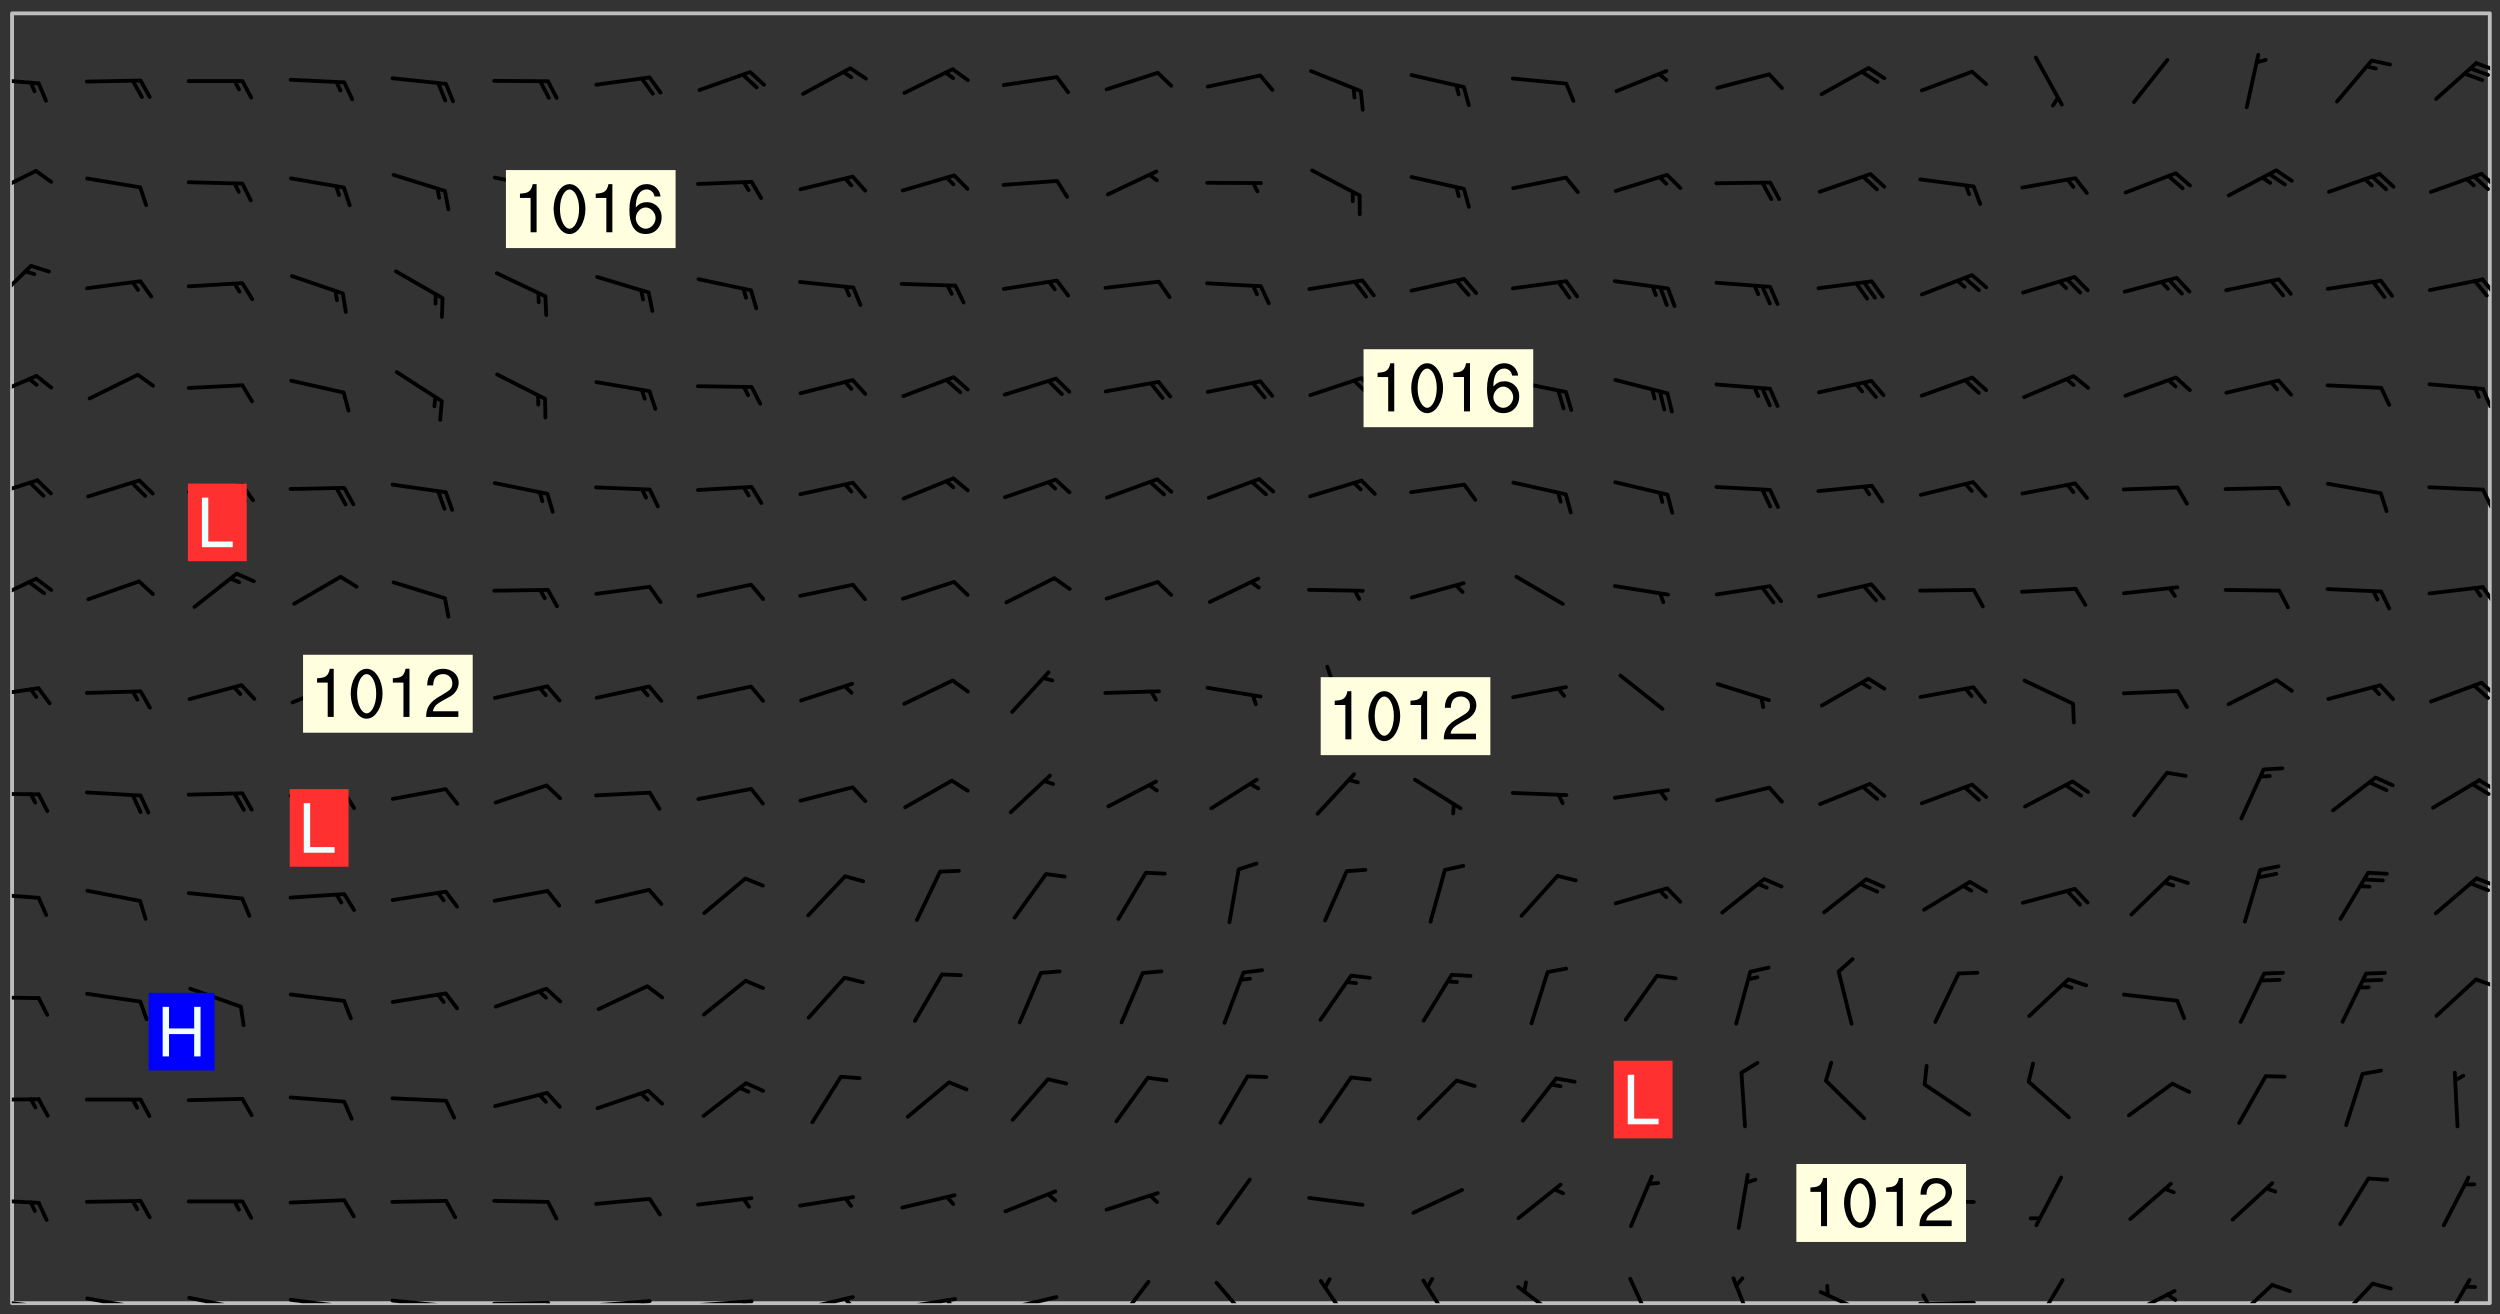 <svg xmlns="http://www.w3.org/2000/svg" role="img" xmlns:xlink="http://www.w3.org/1999/xlink" viewBox="142.45 309.95 326.84 171.84"><rect x="142.45" y="309.95" width="326.84" height="171.84" fill="#333333" stroke="none"/><defs><clipPath id="a"><path d="M144 311.672h324v168.656H144zm0 0"/></clipPath><clipPath id="b"><path d="M144 479h4v1.328h-4zm0 0"/></clipPath><clipPath id="c"><path d="M147 480h2v.328h-2zm0 0"/></clipPath><clipPath id="d"><path d="M146 480h2v.328h-2zm0 0"/></clipPath><clipPath id="e"><path d="M153 479h9v1.328h-9zm0 0"/></clipPath><clipPath id="f"><path d="M160 480h2v.328h-2zm0 0"/></clipPath><clipPath id="g"><path d="M159 480h2v.328h-2zm0 0"/></clipPath><clipPath id="h"><path d="M166 479h9v1.328h-9zm0 0"/></clipPath><clipPath id="i"><path d="M173 480h3v.328h-3zm0 0"/></clipPath><clipPath id="j"><path d="M172 480h2v.328h-2zm0 0"/></clipPath><clipPath id="k"><path d="M180 479h8v1.328h-8zm0 0"/></clipPath><clipPath id="l"><path d="M187 480h2v.328h-2zm0 0"/></clipPath><clipPath id="m"><path d="M193 479h9v1.328h-9zm0 0"/></clipPath><clipPath id="n"><path d="M200 480h2v.328h-2zm0 0"/></clipPath><clipPath id="o"><path d="M206 480h9v.328h-9zm0 0"/></clipPath><clipPath id="p"><path d="M213 480h3v.328h-3zm0 0"/></clipPath><clipPath id="q"><path d="M220 479h8v1.328h-8zm0 0"/></clipPath><clipPath id="r"><path d="M226 479h2v1.328h-2zm0 0"/></clipPath><clipPath id="s"><path d="M233 479h8v1.328h-8zm0 0"/></clipPath><clipPath id="t"><path d="M239 479h2v1.328h-2zm0 0"/></clipPath><clipPath id="u"><path d="M246 479h9v1.328h-9zm0 0"/></clipPath><clipPath id="v"><path d="M252 479h3v1.328h-3zm0 0"/></clipPath><clipPath id="w"><path d="M260 479h8v1.328h-8zm0 0"/></clipPath><clipPath id="x"><path d="M266 479h2v1.328h-2zm0 0"/></clipPath><clipPath id="y"><path d="M273 479h8v1.328h-8zm0 0"/></clipPath><clipPath id="z"><path d="M288 477h5v3.328h-5zm0 0"/></clipPath><clipPath id="A"><path d="M301 477h6v3.328h-6zm0 0"/></clipPath><clipPath id="B"><path d="M314 477h6v3.328h-6zm0 0"/></clipPath><clipPath id="C"><path d="M328 477h5v3.328h-5zm0 0"/></clipPath><clipPath id="D"><path d="M340 477h7v3.328h-7zm0 0"/></clipPath><clipPath id="E"><path d="M355 476h4v4.328h-4zm0 0"/></clipPath><clipPath id="F"><path d="M368 476h4v4.328h-4zm0 0"/></clipPath><clipPath id="G"><path d="M380 478h8v2.328h-8zm0 0"/></clipPath><clipPath id="H"><path d="M393 480h8v.328h-8zm0 0"/></clipPath><clipPath id="I"><path d="M393 479h2v1.328h-2zm0 0"/></clipPath><clipPath id="J"><path d="M408 477h5v3.328h-5zm0 0"/></clipPath><clipPath id="K"><path d="M420 478h7v2.328h-7zm0 0"/></clipPath><clipPath id="L"><path d="M425 478h3v2.328h-3zm0 0"/></clipPath><clipPath id="M"><path d="M434 477h6v3.328h-6zm0 0"/></clipPath><clipPath id="N"><path d="M447 477h6v3.328h-6zm0 0"/></clipPath><clipPath id="O"><path d="M461 477h5v3.328h-5zm0 0"/></clipPath><clipPath id="P"><path d="M144 466h4v2h-4zm0 0"/></clipPath><clipPath id="Q"><path d="M144 453h4v1h-4zm0 0"/></clipPath><clipPath id="R"><path d="M144 440h4v1h-4zm0 0"/></clipPath><clipPath id="S"><path d="M465 437h3v3h-3zm0 0"/></clipPath><clipPath id="T"><path d="M144 426h4v2h-4zm0 0"/></clipPath><clipPath id="U"><path d="M465 424h3v2h-3zm0 0"/></clipPath><clipPath id="V"><path d="M144 413h4v2h-4zm0 0"/></clipPath><clipPath id="W"><path d="M466 411h2v3h-2zm0 0"/></clipPath><clipPath id="X"><path d="M465 412h3v3h-3zm0 0"/></clipPath><clipPath id="Y"><path d="M144 399h4v3h-4zm0 0"/></clipPath><clipPath id="Z"><path d="M466 398h2v4h-2zm0 0"/></clipPath><clipPath id="aa"><path d="M144 385h4v4h-4zm0 0"/></clipPath><clipPath id="ab"><path d="M466 386h2v3h-2zm0 0"/></clipPath><clipPath id="ac"><path d="M144 372h4v4h-4zm0 0"/></clipPath><clipPath id="ad"><path d="M466 373h2v4h-2zm0 0"/></clipPath><clipPath id="ae"><path d="M144 358h4v5h-4zm0 0"/></clipPath><clipPath id="af"><path d="M466 360h2v4h-2zm0 0"/></clipPath><clipPath id="ag"><path d="M144 344h3v6h-3zm0 0"/></clipPath><clipPath id="ah"><path d="M466 346h2v3h-2zm0 0"/></clipPath><clipPath id="ai"><path d="M144 332h4v4h-4zm0 0"/></clipPath><clipPath id="aj"><path d="M466 332h2v3h-2zm0 0"/></clipPath><clipPath id="ak"><path d="M144 319h4v3h-4zm0 0"/></clipPath><clipPath id="al"><path d="M465 317h3v3h-3zm0 0"/></clipPath><g id="am" clip-path="url(#clip1)"><path fill="#fff" fill-opacity="0" fill-rule="evenodd" d="M0 0h1000v1000H0zm0 0"/><path fill="#d3d3d3" fill-opacity="0" fill-rule="evenodd" d="M162.152 355.867l-.234.293.059.234.117.172.176.234.293.348.113.059.117-.172.059-.234.176-.176.465-.176h.699l.234.293.289.816.059.176.176.23.352.234.699.699.172.176.234.348.234.41.289.582.41.465.23.234.234.176.117.23.176.293.172 1.164v.234l.059.289.059.117.117.117.348.41.117.172.176.176.176.234.117.172.172.352.059.234.234.406.234-.059-.176.176-.059.93h-.582l-.234-.113-.348.113-.117.117-.059.293-.059.176-.117.172-.465.293-.059.234-.059.113v.645l.059.172v.41l.059.059v.406l.059.406.117.176.059.059.23.641-.059.293v.699l-.059.582v.234l-.059.23-.055.352v1.922l.055.117h.426l-.367.117-.023.352.891 1.168 1.742.539 1.34.359v.539l.09.809.535.715 1.52.27.891-.086.09 1.164.535.18 1.16-.18 2.055-.984 1.16-.363 1.879-.176 1.695-.18-.18.719-1.516.086-1.25.09-.805.27-1.074.809.27.719.535.898-.18.625-.266.809.266 1.078.625.898.805.18 1.25-.18-.266.723.098.504.055.293v.172l.059.293v.406l.176.117.352.117h.406l.293-.176.113-.117.059-.117.117-.23.059-.176.352-.465.23-.176.176-.059.176.059.059.176.117.988.055.469.059.172.117.234.176.059.816.059h.289l.117.234.059.406.059.352v1.105l.117.293.117.348.289.699.176.352.582.754.352.176.172.059.469.234.641.465.348.234.293.176.293.055.23.062.816.348.293.176.113.172.352.352.117.176.523.641v.289l.059.352v.348l.059.352.059.289.117.059.172.059h.176l.582.234.176.117.176.289.176.234.113.234.293.23.117.117v.41l.059.055.289.234.234.117.059.117.117.172.059.117.23.234.059.176.234.059.117.059-.117.113-.059.117v.117l-.117.293-.117.289v.582l.176.117.117.059.059.117.117.117.113.059.176.348.059.352.059.406v.176l-.059.176-.117.699v.172l.117.176.293.293h.406l.176.117.117.172.117.293v.234h-.527l-.23-.234h-.234l-.176.059-.059.699.059.348.117.176.176.41.117.23.289.469.176.055h.523l.234.059.758.641.059.293v.234l.059.059.23.348v.352l-.117.172v.293l.293.289.293.176.172.059.293.176.293.117.582.406.289.234.293.176.219.16.016.012.23.176.641.523.176.234.117.176.176.176.113.172v.641l.117.176.469.117.582.117.234.059.23.113.293.117.113.059.586.352.289.172.176.062.176.055.176.059.699.352.289.176.234.055.289.176.234.117.641.406.293.117.172.059.234.059.41.059.23.059.234.117.059.172-.41.176.469.059.059.293.113.234.176.055.234.059.176.059.406.117.641.234.117.172.059.234v.176l-.059.117-.059.406.234.234.117.059.348.117.641.23.176.117.289.117.176.176.234.465.582 1.105.176.176.348.176.176.117.352.117 1.047.523.234.059.465.113.293.059.465.176.758.582.234.234.348.465.176.176.289.234.816.699.293.176.289.289.293.176.293.289.695.641.176.176.293.234.289.234.469.289.641.582.348.234.234.293.348.348.352.465.934.992.348.406.117.176.234.059.113.117.645.176.23.113.234.059.293.176.23.117.934.699.406.406.234.176.406.176.234.117.816.348.348.234.234.117.293.289.23.117.758.352.352.172.23.059.293.117.234.059.871.176h.816l.469.23.172.059.875.699.465.117.293.059.176.059.23.059.469.059.348.059.352.059.406.059h.293l.172.059v.23l.176.176h.293l.348.059.352.059.699.117h.641l.465-.234.293-.176.172-.117.41-.172.289-.176.934-.465.469-.293.523-.293.465-.172.465-.176 1.051-.465.289-.117.41-.117.289-.117.527-.176 1.516-.699.582-.348.289-.059.293-.059.348-.117.875-.23.352-.117h.113l.234-.059.875-.234.234-.059h.812l.352-.059.816-.117.172-.059.352-.055.293-.059.23-.059.816-.176.176-.059h.348l.234-.059.465-.117.758-.172.234-.059h.348l.41-.117.289-.059 1.285-.059h.289l.41-.059.23-.059h.176l.875-.117h.406l.41-.117h.348l.352-.113.871-.059h1.75l1.047.289.41.117.289.117.352.117.289.117 1.051.172.289.059h.293l.293.059.172.059.41.059.172.059.117.059h.117l.117.059.352.059h.113l.41.066 1.922.395 1.926.395 1.52.449 1.695.719 2.145.805 1.605-.719 1.43-.805 1.16-1.078 1.25-.449 3.035-.719 1.875-.359 2.145-1.348 2.234-1.254 2.5-1.258 1.695-.449 1.785-.18 1.16-.27.625.539 1.34-.27.715-.988.984-1.344.445-.18.805-.359 1.875-.539 1.785-.449 1.25-.27 1.16-.09 1.699-.09 1.961-.27 1.25-.09h.539l.625-.09h.891l2.145-.18 2.41-.18 2.59-.09 1.695.18 1.609.09 1.43.359 1.16.719 1.875.988 1.16 1.527.266.715.629.09.355.898.535.539.535 1.527 1.074.359h.535l-.805.535.09 1.707.715 2.695.891.805.895.988.715 1.258 1.785.539 1.52-.18.355 1.344 1.609-.805.98-.539.27.27.316-.215.219-.145.801.449.449-.359h.355l.535-.27.539-.719.535-.27.625-.988 1.16.449.84.371 1.395.617 1.695-.18h1.605l1.785.09.18-1.707.535-1.344.805.27.492.848.402.406-.09.539v.359l.715.449.711-.27h1.43l.359.988.445 1.258.715 1.344 1.25.629 1.695.629.715-.18.18-.539.98-.09.449.359.086 1.258-.266.629-.535.18v.539l.715.984.266.539.984.988.801 1.078-.266.359-.09.898-.625 2.332-.355 2.066-.09 1.793-.18.719-.09.539v1.438l-.98 1.883-.359 1.707-.535.898-.805 1.168-.266.539 2.055 1.254.086.359-.355.539-.09-.18v.809l.09 1.438-.445.715-1.074.094-.266.715.535.898.805.719 1.16.809 1.34.27.445.359-.355.449-1.789-.09-1.25-.449-.715-.719-.625-.09-.176 3.59-.188 1.309h89.359V311.703h-55.27v49.082l.762.125 3.289.543 2.023 2.836v2.754l2.352.332 2.348.332h4.051l-1.379 4.16-2.023.707-2.023.703-.543.344-2.594 1.617-.188.117-2.023-2.078-.73-2.742-2.672-2.078-1.375-3.5-.066-.082-1.957-2.672 2.75-1.418v-49.082H294.422v91.414l.117.031.133.012.074.074.105.047.09.059.086.059.09.059.297.297.059.09.031.117.027.117.016.137-.031.117-.059.09-.059.086-.043.105-.047.102-.027.121v.145l.176.27.148.148.074.086.074.074.043.105.062.09.059.086.043.105.059.09.047.102.043.105.059.086.117.18.074.074.062.086.059.09.043.105.059.09.059.086.062.09.059.09.043.102.117.18.074.074.059.086.074.074.09.059.105.047h.148l.133-.016.133.016.102-.047.074-.074.047-.102-.016-.133v-.148l-.047-.105-.027-.117-.047-.102-.027-.121-.043-.102-.062-.09-.043-.102-.043-.105-.031-.117-.016-.133-.012-.137.086-.059.059-.086.121-.031.043.105.016.133v.117l.059.102.059.09.09.059.148.148.059.09.043.105-.012.102.086.059.105.047.086.059.09.059.074.074-.117.027-.105.047-.086.059-.074.074-.059.09-.062.086-.027.121-.047.102-.043.105-.031.117-.012.133-.016.133v.148l.027.117.047.105.043.102.059.09.074.074.09.059.074.074.09.059.059.09.043.105.047.102.117.031.133.016h.148l.117-.031.105.043.043.105.047.102.027.121L299.5 410l.027.117.031.121.027.117.105.043.102.047.133-.016.148.148.062.086.074.074.07.074.09.062.105.043.102.043.117.031.137.016.117-.031.074-.074.027-.117-.012-.133-.031-.121-.027-.117.043-.105h.117l.09.062.117.027h.148l.133.016h.148l.133.016.133-.016h.148l.133-.016.133-.012.137.012.117-.027.133-.016.191-.059-.059.176-.016.133-.027.121-.016.133-.059.086-.133.016-.105.047-.105.043-.117.031-.117.027-.266.031h-.148l-.133.016-.074.074.059.086.148.148.117.18.074.07.09.062.09.059.086.059.09.059.102.043.105.062.105.043.086.059.105.047.102.043.18.117.059.09-.043.102-.047.105.016.133.223.223.059.09.043.102.031.121.043.102.016.133.031.117.012.137.031.117.148.148.102.043.105.043.117.031.133.016.137.016h.117l.117-.031.09-.059.043-.105.047-.102.043-.105.031-.117.012-.133v-.148l-.012-.133-.016-.133-.031-.117-.043-.105-.047-.105-.043-.102-.043-.105-.016-.133.016-.133.027-.117.031-.117.027-.121.047-.102.09-.059.086-.062.074-.074.09-.059.223-.223.059-.086.074-.074.117-.18.059-.086v-.148l-.074-.074-.102-.047-.105-.043-.102-.043-.059-.09-.047-.105-.027-.117.09-.059.117-.031.102-.043.18-.117.148-.148.012-.133-.012-.105-.09-.059-.133.016h-.148l-.133.016-.133-.016-.121-.031-.086-.059-.074-.074-.059-.09-.062-.086-.117-.18-.059-.086.031-.121.086-.059.121-.031.059-.086v-.121l-.031-.117-.059-.09-.059-.086-.047-.105-.027-.117-.016-.133.059-.09.074-.074.09-.059.117-.18.074-.074.059-.086.148-.148.121-.031.133-.016.133.016.074.074.043.105.016.133-.031.117-.117.031-.133.012-.148.148-.043.105-.047.102-.027.121-.031.117v.148l.031.117.043.105.059.09.074.07.074.074.117.031.121.027.117-.027.133-.016h.117l.09.059.074.074.047.105.059.086.102.047.133.016.105.043.086.059-.012.105-.074.074-.18.117-.059.09-.09.059-.07.074-.074.074-.062.09-.027.117-.016.133.016.133-.016.133v.148l.016.133.027.117.031.121.074.074.09.059.086.059.09.059.117.031v.086l-.102.047-.09.059-.266.031-.117.027h-.148l-.105.043-.102.047-.059.09-.062.234-.012.133-.031.121-.016.133v.293l-.012.133.012.137.016.133.133.016.133.012.121.031.086.059.074.074.047.105.043.102.016.133v.445l-.016.133v.445l.031.266.027.117.016.133.031.117.086.211.031.266v.148l-.031.117-.027.117-.031.121-.027.117-.031.117-.031.121-.012.133-.016.133.09.059.117-.031.102.016.047.105-.031.266v.441l-.043.105-.047.105-.043.102-.043.105-.059.086-.031.121-.043.117-.031.117-.016.133.016.133.059.09.105.047.086.059.059.086-.012.137-.031.117-.043.102v.445l-.016.133v.148l-.031.117-.043.105-.027.117-.047.105-.043.102-.031.121-.027.117-.031.133-.031.117-.027.117-.043.105-.031.117-.031.121-.012.133-.016.133v.297l.027.117v.148l.047.398.027.117.059.09.121.031h.148l.133-.016.059.09v.117l-.059.09-.09.059-.102.043-.105.047-.09.059-.086.059-.137.016-.117-.031-.133-.016-.102.047-.062.086-.012.137-.016.133-.031.117-.027.117-.016.133-.031.121v.297l.016.133.031.117v.148l.012.133v.148l-.027.117-.047.102-.027.121-.031.117-.059.09-.074.074-.102.043-.105.047-.117.027-.121.031-.102-.047.059-.086.105-.047.027-.117.031-.117.027-.121.031-.117v-.148l.016-.133-.031-.117-.043-.105-.105.016-.074.074-.102.043-.09.062-.074.074-.043.102-.016.133-.031.117L304.25 426l-.031.117-.027.117-.031.121-.027.117-.031.117-.043.105-.09.059h-.09l-.117-.031-.031-.086.016-.137-.031-.117v-.148l-.012-.133v-.148l-.062-.234-.027-.121-.043-.102-.047-.105-.059-.086-.059-.09-.043-.105-.062-.086-.148-.148-.07-.074-.105-.047-.105-.043-.102-.043-.297-.297-.09-.074-.086-.059-.105-.043-.09-.062-.086-.059-.105-.043-.09-.059-.086-.062-.074-.07-.105-.047-.086-.059-.105-.043-.09-.062-.102-.043-.105-.043-.086-.059-.105-.047-.105-.043-.102-.047-.09-.059-.102-.043-.105-.043-.09-.062-.117-.027-.133-.016-.133.016H299.75l-.133.016-.117-.031-.09-.059-.074-.074-.09-.059-.102-.047h-.148l-.121-.027-.102-.043-.074-.074-.117-.18-.09-.059-.102-.043-.09-.062-.105-.043-.09-.059-.086-.059-.105-.047-.059-.086-.059-.09-.043-.105-.047-.102-.074-.074-.086-.059-.074-.074-.09-.059-.223-.223-.043-.105-.031-.266.105-.043h.145l.105.043.074.074.09.059.086.059.105.047.09.059.148.148.07.074.148.148.062.086.074.074.086.059.074.074.09.062.09.059.086.059.27.176.102.047.105.043.102.043.047-.074.059-.086.074-.074.07-.074.105.043.074.074.059.09.043.102.047.105.043.105.121.027.117-.027.074-.09.043-.105.059-.09.074-.074.105-.043.117-.027.133.012.09.059.148.148.059.09.043.105.047.102.043.105.043.102.105.047.105.043.133.016.086-.059.059-.09.074-.074.105-.043.117.027.105.047.102.043.105.043.102.047.18.117v.117l-.016.133.016.133.016.137.059.086.102.047.121.027.117.031h.148l.117-.031.059-.09.18-.117.059-.09.074-.074.059-.086.117-.18.18-.117.117.031.09.059.043.074-.016.133v.117l.09.059h.148l.133-.016.133-.012.266-.031.105-.043.117-.031.121-.027.074-.074.07-.074.062-.09-.016-.105-.047-.102-.102-.043-.105-.016-.117.027-.266.031h-.148l-.074-.074-.09-.059-.117-.031-.117-.027-.133-.016h-.148l-.133.016h-.297l-.105-.047-.148-.148-.043-.102-.059-.09.223-.223.086-.059.105-.043.117-.031.133-.016.133.016.137.016.102.043.133-.012.09-.062.102-.043.062-.09-.047-.102-.09-.059-.117-.031-.102-.043-.059-.09-.062-.09v-.117l.016-.133.105-.047.074-.07v-.121l-.09-.059-.031-.117.09-.059.074-.074.043-.105.059-.09.047-.102.016-.133v-.148l-.047-.105-.043-.102-.09-.059-.133-.016-.102-.043-.137-.016-.117-.031h-.445l-.133-.016-.133-.012-.133-.016-.117-.031h-.148l-.133-.016-.133-.012-.266-.031-.121-.043-.086-.059-.074-.074v-.148l.012-.133.105-.047.102-.043.133-.016h.152l.133-.016h.293l.121.031.102.043.09.059.234.062.121-.047.09-.059.102-.043.133-.016.105.043.102.047.133.012.121-.027h.145l.121-.031.117-.027.105-.047.074-.074.086-.059.148-.148.059-.086.047-.105.027-.117.016-.105-.102-.043-.09-.059-.117-.031-.105-.043-.09-.062-.074-.086-.074-.074-.102-.043-.105-.047-.102-.043-.059-.09-.047-.102-.086-.211-.062-.086-.059-.09-.074-.074-.086-.059h-.27l-.117.031-.09.059-.102.043-.133.016-.105-.016-.027-.117-.062-.09-.117-.031-.102-.043-.148-.148-.031-.117-.016-.105.074-.074.18-.117.117-.027.117-.031.137.016.102.043.105.043.102.047.105.043.117.031.133.016.117.027.133.016.105-.016.09-.059-.074-.074-.105-.043-.074-.074-.074-.09-.148-.148-.086-.059-.09-.059-.074-.074-.09-.059-.102-.047-.121-.027-.102-.047-.105-.043-.117-.031-.102-.043-.121-.031h-.148l-.117.031-.105.043-.086.062-.18.117-.086.059-.09.059-.105.047-.086.059-.105.043-.102.043-.105.047-.074.074-.059.09-.059.086-.047.105-.059.086-.074.074-.133-.012-.117-.031h-.117l-.074.074-.09.059-.074.074-.09.059-.086.059-.105.047-.102.043-.137.016-.102-.043-.148-.148-.105-.047h-.086l-.105.047-.102.043-.121.031-.117-.031-.074-.074v-.117l.031-.121.074-.07.059-.09.074-.074.117-.031.105-.043h.293l.133-.016.137-.016.102-.043.09-.059.102-.047.09-.059.133-.012.09.059.133.012.09-.059.086-.059.105-.043.09-.059.086-.062.09-.059.148-.148.059-.086.059-.09.105-.043.133-.016.117.027.121.031.059-.059.059-.09.031-.266.027-.117.105.012.133.016.102-.043.09-.059.059-.09.074-.074.059-.09.047-.102.012-.133-.012-.133-.047-.105-.148-.148-.059-.09-.059-.086-.043-.105v-.445l.016-.133v-.148l.012-.133-.059-.059-.09.059-.102-.043-.18-.117-.086-.059-.062-.09-.059-.09-.074-.074-.086-.059-.121.031-.102.012-.105.047-.086.059-.105.043-.148.148-.09.059-.086.059-.09.062-.105.043-.133.016v-.121l.105-.043.117-.031.074-.07.043-.105v-.148l-.027-.117-.148-.148-.133-.016h-.148l-.117.031-.105.043-.102.043-.09.062-.117.027-.074-.074.012-.133-.043-.102-.043-.105-.09-.059-.117.027-.121.031-.117.031-.102.043-.121.031-.102.043-.105.043-.09.059-.102.016v-.117l.016-.133-.059-.09-.074.043-.148.148-.059.09-.074.074-.047.105-.043.102-.074.074-.059.09-.074.074-.059.086-.074.074-.09.062-.074.07-.074.074-.102.016-.133.016-.105-.043v-.121l.148-.148.043-.102.059-.09.047-.102.043-.105.059-.09.031-.117.043-.102.031-.121.027-.117.047-.105.043-.102.043-.105.074-.07.09-.062.09-.059.102-.043h.297l.266-.031.105-.043-.074-.074-.117-.031-.105-.043-.09-.059-.102-.047-.09-.059-.102-.043-.105-.043-.09-.062-.086-.059-.105-.043-.102-.043-.121-.031-.117-.031-.102-.043L297.5 410.25l-.102-.043-.09-.059-.043-.105-.016-.133.102-.043.133-.016.137.016.133-.016.102-.043.059-.09.016-.105-.09-.059-.074-.074-.102-.043-.09-.059-.148-.148-.043-.105-.016-.133v-.293l-.059-.09-.09-.059-.074-.074-.043-.105-.031-.117-.059-.09-.074-.074-.117-.027-.074-.074-.09-.059-.09-.062-.086-.059-.074-.074-.059-.086-.047-.105-.086-.059-.148-.148-.195-.059-.133.016-.102.043-.074.074-.047.102-.043.105-.059.09-.059.086-.297.297-.09.059h-.086l-.062-.086-.043-.105.031-.117.059-.09.027-.117-.012-.133-.09-.062-.105.047-.117.027-.117.031-.27.176-.102.047-.117.027-.105.047-.09.059-.102.043-.059-.086-.047-.105.016-.133.047-.105.07-.074.074-.07.059-.09v-.148l-.043-.105h-.238l-.102.047-.031.117-.027.117-.031.121-.074.043-.133.016-.074-.047-.043-.102-.043-.105-.047-.102-.043-.105-.121.031-.102.043-.133.016-.117.031-.105.043-.09.059-.102.047-.121.027-.133.016-.102-.043-.059-.09-.047-.105-.043-.102-.043-.105v-.117l.059-.09.086-.059.18-.117.102-.047.105-.043.105-.059.102-.043.09-.062.102-.043.105-.059.102-.047.09-.059.105-.043.102-.043.09-.062.102-.043.137-.016.117.031.102.043.121.031.102.043.105.047.102.043.105.043.102.047.105.043.102.043.105.047.086.059.105.043.117.031.105.043.102.047.09.059.105.043.102.043.105.047.117.027.102.047.121.027h.148l.086-.059.016-.102.059-.09-.027-.117-.074-.074-.117-.18-.074-.074-.09-.074-.18-.117-.086-.059-.105-.043-.102-.047-.27-.176-.059-.09-.074-.074-.059-.09-.043-.102-.031-.117-.016-.137v-.562l-.012-.133-.016-.133-.031-.117-.016-.133-.012-.133-.031-.121-.223-.223-.059-.086-.016-.105.031-.117.133-.016v-91.414H172.992v1.453l-.059.234-.352 1.051-.172.523-.117.348-.176.41-.117.172-.234.293-.23.059h-.352l-.117.059-.23.406v.293l.117.176.23.23.117.234.641.758.293.465.176.234.23.352.234.348.641.816.176.465.172.41.117.695.176.469.117 1.398.059.465v.875l.117 1.047v4.781l-.059.465-.352 1.281-.176.523-.113.41-.352.93L172.934 336l-.234.582-.117.176-.172.348-.176.406-.352.816-.059.293-.113.293-.117.289-.059.176-.117.875-.059.406-.059.117-.059.176-.059.172-.23.527-.117.172v.234l-.117.234-.059.172-.176.586v.289l-.059.176v.293l-.059.113-.059.527v.172l-.055.234v2.621l-.176.816-.117.176-.176.234-.117.172-.113.234-.586.934-.23.289-.293.465-.176.234-.289.352-.352.699-.113.23-.176.41-.176.23-.406.527-.816.699-.293.172-.289.234-.176.117-.176.176-.523.406-.527.176-.172.176-.234.055-.641.176h-.758m12.211 31.023l-1.074.449.359.895 1.25-.715.445-.539-.98-.09"/><path fill="#d3d3d3" fill-opacity="0" fill-rule="evenodd" d="M201.508 416.598h-.895l.449.629.98.359.805-.09.445-.988-.176.09-.715-.355-.895.355m154.621 59.07l-.059-.523v-.293l.113-.293.059-.23.469-.469h.113l.117-.113.117-.059h.176l.234-.059h.348l.234.059.117.059.23.172.059.176.117.582v.293l-.117.176-.172.289-.176.176-.527.523-.23.234-.117.059h-.176l-.117-.059-.406-.293-.176-.117-.117-.059-.059-.113-.055-.117m6.641-10.957l-.059-.172v-1.109l.059-.172.176-.059.172-.059h.176l.234-.059.117.059.059.699-.059.172-.117.176-.117.059-.234.523-.113.059h-.234l-.059-.117m9.613-14.391l-.117-.176v-.699l.293-.875.117-.172.176-.352.113-.23.117-.293.352-.758.117-.23.172-.234h.176l.117-.059h.641l.117.059.234.234.172.113.352.293.117.117.113.176v.113l.117.059.117.117v.699l-.059.176v.23l-.059.176-.348 1.051-.117.23-.117.234-.117.059-.23.234-.641.289h-.875l-.41-.117-.641-.465"/><path fill="none" stroke="#bebebe" stroke-linecap="round" stroke-linejoin="round" stroke-miterlimit="10" stroke-width=".5" d="M467.957 311.695H144.027v168.625h323.93v-168.625"/><g clip-path="url(#a)"><path fill="#fff" fill-opacity="0" fill-rule="evenodd" d="M144 311.672v168.656h324V311.672H144"/></g><g clip-path="url(#b)"><path fill="none" stroke="#000" stroke-linecap="round" stroke-linejoin="round" stroke-miterlimit="10" stroke-width=".5" d="M147.484 480.773l-6.969-.891"/></g><g clip-path="url(#c)"><path fill="none" stroke="#000" stroke-linecap="round" stroke-linejoin="round" stroke-miterlimit="10" stroke-width=".5" d="M147.484 480.773l.871 2.297"/></g><g clip-path="url(#d)"><path fill="none" stroke="#000" stroke-linecap="round" stroke-linejoin="round" stroke-miterlimit="10" stroke-width=".5" d="M146.473 480.645l.434 1.148"/></g><g clip-path="url(#e)"><path fill="none" stroke="#000" stroke-linecap="round" stroke-linejoin="round" stroke-miterlimit="10" stroke-width=".5" d="M160.773 480.949l-6.918-1.242"/></g><g clip-path="url(#f)"><path fill="none" stroke="#000" stroke-linecap="round" stroke-linejoin="round" stroke-miterlimit="10" stroke-width=".5" d="M160.773 480.949l.75 2.336"/></g><g clip-path="url(#g)"><path fill="none" stroke="#000" stroke-linecap="round" stroke-linejoin="round" stroke-miterlimit="10" stroke-width=".5" d="M159.766 480.77l.379 1.168"/></g><g clip-path="url(#h)"><path fill="none" stroke="#000" stroke-linecap="round" stroke-linejoin="round" stroke-miterlimit="10" stroke-width=".5" d="M174.07 481.043l-6.879-1.426"/></g><g clip-path="url(#i)"><path fill="none" stroke="#000" stroke-linecap="round" stroke-linejoin="round" stroke-miterlimit="10" stroke-width=".5" d="M174.07 481.043l.688 2.355"/></g><g clip-path="url(#j)"><path fill="none" stroke="#000" stroke-linecap="round" stroke-linejoin="round" stroke-miterlimit="10" stroke-width=".5" d="M173.07 480.836l.344 1.176"/></g><g clip-path="url(#k)"><path fill="none" stroke="#000" stroke-linecap="round" stroke-linejoin="round" stroke-miterlimit="10" stroke-width=".5" d="M187.43 480.777l-6.969-.898"/></g><g clip-path="url(#l)"><path fill="none" stroke="#000" stroke-linecap="round" stroke-linejoin="round" stroke-miterlimit="10" stroke-width=".5" d="M187.43 480.777l.863 2.297"/></g><g clip-path="url(#m)"><path fill="none" stroke="#000" stroke-linecap="round" stroke-linejoin="round" stroke-miterlimit="10" stroke-width=".5" d="M200.758 480.684l-6.992-.707"/></g><g clip-path="url(#n)"><path fill="none" stroke="#000" stroke-linecap="round" stroke-linejoin="round" stroke-miterlimit="10" stroke-width=".5" d="M200.758 480.684l.926 2.27"/></g><g clip-path="url(#o)"><path fill="none" stroke="#000" stroke-linecap="round" stroke-linejoin="round" stroke-miterlimit="10" stroke-width=".5" d="M214.09 480.277l-7.027.105"/></g><g clip-path="url(#p)"><path fill="none" stroke="#000" stroke-linecap="round" stroke-linejoin="round" stroke-miterlimit="10" stroke-width=".5" d="M214.09 480.277l1.184 2.148"/></g><g clip-path="url(#q)"><path fill="none" stroke="#000" stroke-linecap="round" stroke-linejoin="round" stroke-miterlimit="10" stroke-width=".5" d="M227.395 480.051l-7.008.555"/></g><g clip-path="url(#r)"><path fill="none" stroke="#000" stroke-linecap="round" stroke-linejoin="round" stroke-miterlimit="10" stroke-width=".5" d="M226.375 480.133l.66 1.035"/></g><g clip-path="url(#s)"><path fill="none" stroke="#000" stroke-linecap="round" stroke-linejoin="round" stroke-miterlimit="10" stroke-width=".5" d="M240.711 480.07l-7.008.516"/></g><g clip-path="url(#t)"><path fill="none" stroke="#000" stroke-linecap="round" stroke-linejoin="round" stroke-miterlimit="10" stroke-width=".5" d="M239.691 480.145l.652 1.039"/></g><g clip-path="url(#u)"><path fill="none" stroke="#000" stroke-linecap="round" stroke-linejoin="round" stroke-miterlimit="10" stroke-width=".5" d="M253.941 479.527l-6.84 1.605"/></g><g clip-path="url(#v)"><path fill="none" stroke="#000" stroke-linecap="round" stroke-linejoin="round" stroke-miterlimit="10" stroke-width=".5" d="M252.945 479.758l.809.926"/></g><g clip-path="url(#w)"><path fill="none" stroke="#000" stroke-linecap="round" stroke-linejoin="round" stroke-miterlimit="10" stroke-width=".5" d="M267.305 479.781l-6.941 1.094"/></g><g clip-path="url(#x)"><path fill="none" stroke="#000" stroke-linecap="round" stroke-linejoin="round" stroke-miterlimit="10" stroke-width=".5" d="M266.297 479.941l.738.98"/></g><g clip-path="url(#y)"><path fill="none" stroke="#000" stroke-linecap="round" stroke-linejoin="round" stroke-miterlimit="10" stroke-width=".5" d="M280.57 479.527l-6.84 1.602"/></g><g clip-path="url(#z)"><path fill="none" stroke="#000" stroke-linecap="round" stroke-linejoin="round" stroke-miterlimit="10" stroke-width=".5" d="M292.59 477.531l-4.25 5.598"/></g><g clip-path="url(#A)"><path fill="none" stroke="#000" stroke-linecap="round" stroke-linejoin="round" stroke-miterlimit="10" stroke-width=".5" d="M301.5 477.656L306.062 483"/></g><g clip-path="url(#B)"><path fill="none" stroke="#000" stroke-linecap="round" stroke-linejoin="round" stroke-miterlimit="10" stroke-width=".5" d="M315.129 477.418l3.934 5.824"/></g><path fill="none" stroke="#000" stroke-linecap="round" stroke-linejoin="round" stroke-miterlimit="10" stroke-width=".5" d="M315.703 478.266l.574-1.086"/><g clip-path="url(#C)"><path fill="none" stroke="#000" stroke-linecap="round" stroke-linejoin="round" stroke-miterlimit="10" stroke-width=".5" d="M328.535 477.359l3.754 5.941"/></g><path fill="none" stroke="#000" stroke-linecap="round" stroke-linejoin="round" stroke-miterlimit="10" stroke-width=".5" d="M329.082 478.223l.605-1.066"/><g clip-path="url(#D)"><path fill="none" stroke="#000" stroke-linecap="round" stroke-linejoin="round" stroke-miterlimit="10" stroke-width=".5" d="M340.934 478.199l5.586 4.262"/></g><path fill="none" stroke="#000" stroke-linecap="round" stroke-linejoin="round" stroke-miterlimit="10" stroke-width=".5" d="M341.746 478.816l.199-1.211"/><g clip-path="url(#E)"><path fill="none" stroke="#000" stroke-linecap="round" stroke-linejoin="round" stroke-miterlimit="10" stroke-width=".5" d="M355.578 477.133l2.926 6.391"/></g><g clip-path="url(#F)"><path fill="none" stroke="#000" stroke-linecap="round" stroke-linejoin="round" stroke-miterlimit="10" stroke-width=".5" d="M369.07 477.059l2.57 6.539"/></g><path fill="none" stroke="#000" stroke-linecap="round" stroke-linejoin="round" stroke-miterlimit="10" stroke-width=".5" d="M369.445 478.012l.797-.934"/><g clip-path="url(#G)"><path fill="none" stroke="#000" stroke-linecap="round" stroke-linejoin="round" stroke-miterlimit="10" stroke-width=".5" d="M380.477 478.867l6.391 2.926"/></g><path fill="none" stroke="#000" stroke-linecap="round" stroke-linejoin="round" stroke-miterlimit="10" stroke-width=".5" d="M381.406 479.293l-.074-1.227"/><g clip-path="url(#H)"><path fill="none" stroke="#000" stroke-linecap="round" stroke-linejoin="round" stroke-miterlimit="10" stroke-width=".5" d="M393.473 480.395l7.027-.129"/></g><g clip-path="url(#I)"><path fill="none" stroke="#000" stroke-linecap="round" stroke-linejoin="round" stroke-miterlimit="10" stroke-width=".5" d="M394.496 480.375l-.598-1.074"/></g><g clip-path="url(#J)"><path fill="none" stroke="#000" stroke-linecap="round" stroke-linejoin="round" stroke-miterlimit="10" stroke-width=".5" d="M408.5 483.348l3.602-6.035"/></g><g clip-path="url(#K)"><path fill="none" stroke="#000" stroke-linecap="round" stroke-linejoin="round" stroke-miterlimit="10" stroke-width=".5" d="M426.746 478.73l-6.258 3.195"/></g><g clip-path="url(#L)"><path fill="none" stroke="#000" stroke-linecap="round" stroke-linejoin="round" stroke-miterlimit="10" stroke-width=".5" d="M425.836 479.195l1.004.703"/></g><g clip-path="url(#M)"><path fill="none" stroke="#000" stroke-linecap="round" stroke-linejoin="round" stroke-miterlimit="10" stroke-width=".5" d="M439.508 477.941l-5.152 4.777"/></g><path fill="none" stroke="#000" stroke-linecap="round" stroke-linejoin="round" stroke-miterlimit="10" stroke-width=".5" d="M439.508 477.941l2.316.805"/><g clip-path="url(#N)"><path fill="none" stroke="#000" stroke-linecap="round" stroke-linejoin="round" stroke-miterlimit="10" stroke-width=".5" d="M452.652 477.77l-4.812 5.121"/></g><path fill="none" stroke="#000" stroke-linecap="round" stroke-linejoin="round" stroke-miterlimit="10" stroke-width=".5" d="M452.652 477.77l2.367.645"/><g clip-path="url(#O)"><path fill="none" stroke="#000" stroke-linecap="round" stroke-linejoin="round" stroke-miterlimit="10" stroke-width=".5" d="M465.309 477.281l-3.492 6.098"/></g><path fill="none" stroke="#000" stroke-linecap="round" stroke-linejoin="round" stroke-miterlimit="10" stroke-width=".5" d="M464.801 478.168l1.227.039"/><g clip-path="url(#P)"><path fill="none" stroke="#000" stroke-linecap="round" stroke-linejoin="round" stroke-miterlimit="10" stroke-width=".5" d="M147.508 467.207l-7.016-.387"/></g><path fill="none" stroke="#000" stroke-linecap="round" stroke-linejoin="round" stroke-miterlimit="10" stroke-width=".5" d="M147.508 467.207l1.031 2.227m-2.051-2.281l.516 1.113m13.824-1.312l-7.027.121m7.027-.121l1.191 2.145m-2.215-2.129l.598 1.074m13.742-1.027h-7.027m7.027 0l1.152 2.164m-2.176-2.164l.574 1.082m13.762-1.242l-7.023.316m7.023-.316l1.246 2.113m12.07-2.023l-7.027.137m7.027-.137l1.191 2.145m12.125-2.012l-7.027-.129m7.027.129l1.109 2.188m12.188-2.578l-6.996.652m6.996-.652l1.352 2.047m11.957-2.145l-6.977.848m5.961-.723l.699 1.004m13.609-1.262l-6.938 1.113m5.93-.953l.742.98m13.531-1.391l-6.836 1.617m5.844-1.383l.809.922m13.34-1.656l-6.52 2.613m5.57-2.234l.941.793m13.406-.945l-6.688 2.16m5.715-1.844l.883.852m12.121-2.934l-4.121 5.691m18.859-2.391l-6.965-.91m19.98-1.035l-6.363 2.98m19.246-3.68l-5.5 4.379m4.699-3.742l1.125.492m11.605-2.176l-2.73 6.473m2.332-5.531l1.223-.109m11.715-1.059l-1.18 6.926m1.008-5.918l1.164-.387m8.918.742l5.633 4.199m-4.816-3.586l.188-1.215m11.613 2.625l7.027.152m-6.004-.129l-.555-1.098m14.738 4.27l3.242-6.238m-2.77 5.328l-1.227.012m18.34-4.527l-5.301 4.613m4.531-3.941l1.145.438m12.879-1.18l-5.176 4.754m4.422-4.062l1.156.406m12.172-1.711l-3.691 5.98m3.691-5.98l2.449.16m10.633-.293l-3.227 6.246m2.758-5.336l1.227-.016"/><g clip-path="url(#Q)"><path fill="none" stroke="#000" stroke-linecap="round" stroke-linejoin="round" stroke-miterlimit="10" stroke-width=".5" d="M147.512 453.66l-7.023.078"/></g><path fill="none" stroke="#000" stroke-linecap="round" stroke-linejoin="round" stroke-miterlimit="10" stroke-width=".5" d="M147.512 453.66l1.18 2.152m-2.199-2.141l.586 1.074m13.75-1.047h-7.027m7.027 0l1.152 2.164m-2.176-2.164l.578 1.082m13.762-1.168l-7.027.172m7.027-.172l1.203 2.137m12.102-1.777l-7.008-.547m7.008.547l.977 2.25m12.344-2.363l-7.02-.32m7.02.32l1.055 2.215m12.156-3.242l-6.809 1.73m6.809-1.73l1.648 1.816m-2.641-1.562l.828.906m13.398-1.43l-6.648 2.273m6.648-2.273l1.793 1.676m-2.762-1.348l.898.84m12.844-2.176l-5.566 4.289m5.566-4.289l2.234 1.012m-3.043-.391l1.117.508m12.094-1.961l-3.738 5.949m3.738-5.949l2.445.18m11.699.547l-5.398 4.5m5.398-4.5l2.273.926m10.648-1.328l-4.613 5.301m4.613-5.301l2.391.555m10.676-.75l-4.113 5.695m4.113-5.695l2.43.332m10.598-.52l-3.539 6.07m3.539-6.07l2.453.094m11.09.051l-3.992 5.781m3.992-5.781l2.438.281m11.363.125l-4.969 4.969m4.969-4.969l2.348.715m10.656-.992l-4.344 5.523m4.344-5.523l2.414.43m-3.047.371l1.207.219m11.855-1.527l-2.574 6.539m2.574-6.539l2.438-.281m-2.812 1.23l1.219-.137m10.953-1.051l.461 7.012m-.461-7.012l2.086-1.289m8.953 2.332l5.012 4.926m-5.012-4.926l.699-2.352m12.211 2.852l5.824 3.93m-5.824-3.93l.254-2.441m13.344 2.074l5.258 4.66m-5.258-4.66l.574-2.383m18.211 2.645l-5.68 4.137m5.68-4.137l2.207 1.074m10-2.059l-3.469 6.109m3.469-6.109l2.453.066m10.199-.359l-2.141 6.691m2.141-6.691l2.418-.438m9.648.277l.355 7.016m-.305-5.996l1.055-.629"/><g clip-path="url(#R)"><path fill="none" stroke="#000" stroke-linecap="round" stroke-linejoin="round" stroke-miterlimit="10" stroke-width=".5" d="M147.512 440.438l-7.023-.109"/></g><path fill="none" stroke="#000" stroke-linecap="round" stroke-linejoin="round" stroke-miterlimit="10" stroke-width=".5" d="M147.512 440.438l1.117 2.188m12.164-1.73l-6.953-1.02m6.953 1.02l.824 2.309m12.324-1.645l-6.621-2.352m6.621 2.352l.359 2.43m13.133-3.188l-6.977-.836m6.977.836l.887 2.289m12.41-3.266l-6.938 1.121m6.938-1.121l1.48 1.953m-2.492-1.793l.742.98m13.43-1.75l-6.629 2.336m6.629-2.336l1.805 1.66m-2.77-1.32l.902.832m13.242-1.5l-6.359 2.992m6.359-2.992l1.965 1.469m10.902-2.184l-5.461 4.422m5.461-4.422l2.258.961m10.676-1.359l-4.699 5.223m4.699-5.223l2.379.59m10.355-1.016l-3.539 6.07m3.539-6.07l2.449.094m10.477-.289l-2.762 6.461m2.762-6.461l2.445-.207m10.871.207l-2.766 6.461m2.766-6.461l2.445-.207m10.73.152l-2.484 6.574m2.484-6.574l2.434-.312m-2.797 1.27l1.219-.156m13.223-.402l-4.008 5.773m4.008-5.773l2.434.293m-3.02.547l1.219.145m12.512-1.094l-3.668 5.996m3.668-5.996l2.449.148m-2.984.723l1.223.074m11.848-1.301l-2.109 6.703m2.109-6.703l2.414-.445m11.891.941l-4.09 5.711m4.09-5.711l2.434.324m9.758-.859l-1.844 6.781m1.844-6.781l2.395-.543m-2.664 1.531l1.199-.273m10.617-.734l1.691 6.82m-1.691-6.82l1.828-1.641m13.859 1.887l-3.051 6.332m3.051-6.332l2.453-.098m11.902.859l-5.129 4.805m5.129-4.805l2.32.793m-3.066-.094l1.16.398m13.824 1.707l-6.98-.805m6.98.805l.898 2.285m10.457-5.848l-3.062 6.324m3.062-6.324l2.453-.094m-2.898 1.012l2.453-.094m11.32-.82l-3.086 6.312m3.086-6.312l2.453-.082m-2.902 1l2.453-.082m-2.902 1l1.227-.039m14.031-1.02l-5.172 4.758"/><g clip-path="url(#S)"><path fill="none" stroke="#000" stroke-linecap="round" stroke-linejoin="round" stroke-miterlimit="10" stroke-width=".5" d="M466.148 438.004l2.312.816"/></g><g clip-path="url(#T)"><path fill="none" stroke="#000" stroke-linecap="round" stroke-linejoin="round" stroke-miterlimit="10" stroke-width=".5" d="M147.504 427.328l-7.008-.52"/></g><path fill="none" stroke="#000" stroke-linecap="round" stroke-linejoin="round" stroke-miterlimit="10" stroke-width=".5" d="M147.504 427.328l.988 2.242m12.273-1.836l-6.898-1.332m6.898 1.332l.719 2.348m12.641-2.664l-6.992-.699m6.992.699l.934 2.27m12.391-2.852l-7.012.465m7.012-.465l1.293 2.086m-2.312-2.02l.648 1.043m13.652-1.426l-6.941 1.098m6.941-1.098l1.477 1.961m-2.484-1.801l.734.98m13.574-1.234l-6.91 1.285m6.91-1.285l1.527 1.918m11.758-2.059l-6.852 1.57m6.852-1.57l1.605 1.852m10.973-3.328l-5.379 4.52m5.379-4.52l2.277.918m10.762-1.215l-4.824 5.113m4.824-5.113l2.363.652m10.059-1.262l-3.039 6.332m3.039-6.332l2.453-.102m11.398.418l-4.113 5.699m4.113-5.699l2.43.332m10.625-.5l-3.594 6.039m3.594-6.039l2.453.117m9.672-.559l-1.211 6.922m1.211-6.922l2.332-.762m11.793 1.004l-2.832 6.434m2.832-6.434l2.445-.18m10.395.012l-1.879 6.77m1.879-6.77l2.395-.531m12.332 1.309l-4.707 5.215m4.707-5.215l2.383.594m11.953 1.031l-6.746 1.965m6.746-1.965l1.711 1.758m-2.691-1.473l.855.879m12.816-2.371l-5.496 4.379m5.496-4.379l2.25.977m-3.051-.34l1.125.488m13.004-1.109l-5.523 4.348m5.523-4.348l2.242.988m-3.047-.355l2.246.988m12.113-1.273l-6.004 3.652m6.004-3.652l2.109 1.254m-2.984-.723l1.055.629m13.527-.242l-6.789 1.816m6.789-1.816l1.672 1.793m-2.66-1.531l1.676 1.797m11.762-3.59l-5.055 4.879m5.055-4.879l2.332.758m-3.066-.047l1.164.379m11.355-2.02l-1.996 6.738m1.996-6.738l2.402-.488m-2.695 1.469l2.406-.488m12.008-.137l-3.609 6.027m3.609-6.027l2.449.125m-2.973.75l2.449.125m-2.977.754l1.227.062m14.004-1.09l-5.336 4.574"/><g clip-path="url(#U)"><path fill="none" stroke="#000" stroke-linecap="round" stroke-linejoin="round" stroke-miterlimit="10" stroke-width=".5" d="M466.23 424.781l2.281.895"/></g><path fill="none" stroke="#000" stroke-linecap="round" stroke-linejoin="round" stroke-miterlimit="10" stroke-width=".5" d="M465.453 425.445l2.285.895"/><g clip-path="url(#V)"><path fill="none" stroke="#000" stroke-linecap="round" stroke-linejoin="round" stroke-miterlimit="10" stroke-width=".5" d="M147.512 413.801l-7.023-.094"/></g><path fill="none" stroke="#000" stroke-linecap="round" stroke-linejoin="round" stroke-miterlimit="10" stroke-width=".5" d="M147.512 413.801l1.125 2.18m-2.145-2.195l.562 1.09m13.77-.918l-7.016-.406m7.016.406l1.023 2.23m-2.047-2.289l1.027 2.23m13.312-2.465l-7.023.18m7.023-.18l1.207 2.137m-2.227-2.109l1.207 2.137m13.121-2.312l-7.008.473m7.008-.473l1.297 2.086m-2.316-2.016l1.297 2.086m12.988-2.559l-6.91 1.281m6.91-1.281l1.527 1.918m11.664-2.398l-6.66 2.242m6.66-2.242l1.781 1.684m11.711-.738l-7.016.352m7.016-.352l1.262 2.105m11.996-2.59l-6.902 1.32m6.902-1.32l1.539 1.91m11.727-2.125l-6.805 1.75m6.805-1.75l1.656 1.812m11.309-2.68l-6.105 3.48m6.105-3.48l2.074 1.312m10.758-1.969l-5.137 4.797m4.391-4.102l1.16.398m13.449-.32l-6.23 3.246m5.324-2.773l1.012.695m13.066-1.418l-5.945 3.75m5.078-3.203l1.066.605m12.531-1.855l-4.773 5.156m4.078-4.406l1.184.312m13.414 3.387l-5.949-3.742m5.082 3.195l-.09 1.227m14.809-2.41l-7.023-.281m6 .242l.531 1.105m13.773-1.703l-6.957.992m5.945-.848l.723.992m13.539-1.469l-6.828 1.656m6.828-1.656l1.633 1.836m11.527-2.324l-6.516 2.633m6.516-2.633l1.879 1.574m-2.828-1.191l1.879 1.574m12.422-1.867l-6.59 2.449m6.59-2.449l1.832 1.629m-2.793-1.27l1.836 1.629m12.25-2.402l-6.211 3.281m6.211-3.281l2.031 1.375m-2.934-.898l2.031 1.379m11.234-2.992l-4.305 5.555m4.305-5.555l2.418.414m10.199-.836l-2.91 6.398m2.91-6.398l2.449-.152m-2.871 1.082l1.223-.074m13.84.199l-5.562 4.289m5.562-4.289l2.238 1.012m-3.047-.391l2.234 1.012m12.129-1.281l-6.043 3.586"/><g clip-path="url(#W)"><path fill="none" stroke="#000" stroke-linecap="round" stroke-linejoin="round" stroke-miterlimit="10" stroke-width=".5" d="M466.582 411.961l2.098 1.277"/></g><g clip-path="url(#X)"><path fill="none" stroke="#000" stroke-linecap="round" stroke-linejoin="round" stroke-miterlimit="10" stroke-width=".5" d="M465.703 412.484l2.098 1.273"/></g><g clip-path="url(#Y)"><path fill="none" stroke="#000" stroke-linecap="round" stroke-linejoin="round" stroke-miterlimit="10" stroke-width=".5" d="M147.477 399.926l-6.953 1.027"/></g><path fill="none" stroke="#000" stroke-linecap="round" stroke-linejoin="round" stroke-miterlimit="10" stroke-width=".5" d="M147.477 399.926l1.457 1.973m-2.469-1.824l.727.988m13.637-.727l-7.023.207m7.023-.207l1.215 2.129m-2.238-2.102l.609 1.066m13.609-1.902l-6.785 1.82m6.785-1.82l1.676 1.793m-2.664-1.527l.84.898m13.316-1.594l-6.492 2.684m6.492-2.684l1.895 1.562m-2.84-1.172l.949.781m13.508-.531l-6.887 1.402m6.887-1.402l1.562 1.895m-2.562-1.691l.777.945m13.523-1.211l-6.859 1.523m6.859-1.523l1.598 1.867m-2.594-1.645l.797.934m13.52-1.133l-6.867 1.48m6.867-1.48l1.582 1.875m-2.582-1.66l.793.938m13.527-1.141l-6.875 1.453m6.875-1.453l1.574 1.879m11.641-2.242l-6.68 2.18m5.707-1.863l.887.852M267 398.91l-6.328 3.055M267 398.91l1.98 1.449m10.547-2.508l-4.754 5.176m4.062-4.426l1.188.309m13.953 1.418l-7.023.219m6.004-.188l.609 1.066m13.68-.414l-6.934-1.145m5.926.977l.391 1.164m11.586 1.762l-2.238-6.66m1.914 5.691l-.844.891m16.855-3.656l-6.98.809m20.254-1.066l-6.898 1.324m5.895-1.133l.77.957m12.855 1.695l-5.508-4.363m19.418 3.234l-6.703-2.105m5.73 1.797l.223 1.207m13.758-3.707l-6.086 3.508m6.086-3.508l2.082 1.301m-2.969-.789l1.043.648m13.57-.039l-6.91 1.266m6.91-1.266l1.523 1.922m-2.527-1.738l.762.961m13.273 1.004l-6.34-3.031m6.34 3.031l.102 2.453m13.551-4.117l-7.02.301m7.02-.301l1.246 2.113m11.699-3.547l-6.277 3.164m6.277-3.164l2.004 1.418m11.57-.73l-6.797 1.789m6.797-1.789l1.664 1.805m-2.652-1.543l.832.902m13.367-1.492l-6.586 2.449"/><g clip-path="url(#Z)"><path fill="none" stroke="#000" stroke-linecap="round" stroke-linejoin="round" stroke-miterlimit="10" stroke-width=".5" d="M466.855 399.215l1.836 1.629"/></g><path fill="none" stroke="#000" stroke-linecap="round" stroke-linejoin="round" stroke-miterlimit="10" stroke-width=".5" d="M465.898 399.57l1.832 1.629"/><g clip-path="url(#aa)"><path fill="none" stroke="#000" stroke-linecap="round" stroke-linejoin="round" stroke-miterlimit="10" stroke-width=".5" d="M147.172 385.613l-6.344 3.02"/></g><path fill="none" stroke="#000" stroke-linecap="round" stroke-linejoin="round" stroke-miterlimit="10" stroke-width=".5" d="M147.172 385.613l1.973 1.461m-2.895-1.023l1.969 1.461m12.41-1.555L154 388.293m6.629-2.336l1.805 1.66m10.957-2.668l-5.52 4.348m5.52-4.348l2.246.988m-3.051-.355l1.125.492m13.273-.715l-6.078 3.531m6.078-3.531l2.082 1.293m11.551 1.512l-6.711-2.082m6.711 2.082l.457 2.41m13.016-3.504l-7.027.105m7.027-.105l1.184 2.148m-2.207-2.133l.594 1.074m13.715-1.5l-6.969.926m6.969-.926l1.426 2m11.84-2.273l-6.871 1.473m6.871-1.473l1.582 1.879m11.734-1.867l-6.875 1.449m6.875-1.449l1.574 1.883m11.641-2.258L260.5 388.223m6.672-2.199l1.773 1.699m11.34-2.188l-6.27 3.176m6.27-3.176l2.008 1.414m11.516-.914l-6.684 2.176m6.684-2.176l1.766 1.703m11.371-2.141l-6.328 3.051m5.406-2.605l.992.723m13.594.418l-7.027-.121m6.004.105l.559 1.09m13.652-2.07l-6.773 1.875m5.789-1.605l.844.891m13.102 1.551l-6.062-3.551m19.816 2.332l-6.941-1.113m5.93.953l.398 1.16m13.93-2.094l-6.945 1.074m6.945-1.074l1.469 1.965m-2.48-1.809l1.473 1.965m12.809-2.363l-6.852 1.562m6.852-1.562l1.605 1.855m-2.602-1.629l1.602 1.855M400.5 387.078l-7.027.09m7.027-.09l1.18 2.152m12.129-2.305l-7.016.395m7.016-.395l1.273 2.098m12.027-2.289l-6.984.777m5.969-.664l.691 1.012m13.66-.691l-7.027-.09m7.027.09l1.121 2.184m12.191-2.066l-7.02-.324m7.02.324L454.809 389.5m-2.074-2.262l.527 1.105m13.789-1.637l-6.977.832"/><g clip-path="url(#ab)"><path fill="none" stroke="#000" stroke-linecap="round" stroke-linejoin="round" stroke-miterlimit="10" stroke-width=".5" d="M467.051 386.707l1.398 2.016"/></g><path fill="none" stroke="#000" stroke-linecap="round" stroke-linejoin="round" stroke-miterlimit="10" stroke-width=".5" d="M466.035 386.828l.699 1.008"/><g clip-path="url(#ac)"><path fill="none" stroke="#000" stroke-linecap="round" stroke-linejoin="round" stroke-miterlimit="10" stroke-width=".5" d="M147.348 372.742l-6.695 2.133"/></g><path fill="none" stroke="#000" stroke-linecap="round" stroke-linejoin="round" stroke-miterlimit="10" stroke-width=".5" d="M147.348 372.742l1.754 1.715m-2.727-1.406l1.754 1.715m12.539-2.008l-6.707 2.102m6.707-2.102l1.746 1.723m-2.723-1.418l1.746 1.727m12.676-1.434l-6.969.906m6.969-.906l1.422 1.996m-2.434-1.867l1.422 2m12.934-1.75l-7.023.145m7.023-.145l1.195 2.145m-2.215-2.121l1.195 2.141m13.105-1.594l-6.957-.996m6.957.996l.832 2.309m-1.844-2.453l.832 2.309m13.461-1.961l-6.887-1.402m6.887 1.402l.695 2.355m-1.699-2.559l.348 1.176m14.039-1.531l-7.023-.281m7.023.281l1.062 2.211m-2.086-2.254l.531 1.105m13.805-1.402l-7.016.398m7.016-.398l1.27 2.098m-2.293-2.039l.637 1.051m13.625-1.66l-6.863 1.5m6.863-1.5l1.59 1.867m-2.59-1.648l.797.934m13.34-1.727l-6.508 2.645m6.508-2.645l1.883 1.574m-2.828-1.188l.941.785m13.383-1.004l-6.637 2.312m6.637-2.312l1.801 1.664m-2.766-1.328l.898.832m13.363-1.215l-6.602 2.406m6.602-2.406l1.824 1.641m-2.785-1.293l1.824 1.641m12.445-2.012l-6.586 2.449m6.586-2.449l1.836 1.629m-2.793-1.27l1.832 1.629m12.508-1.789l-6.723 2.055m6.723-2.055l1.734 1.734m-2.715-1.438l.871.867m13.543-.633l-6.957.988m6.957-.988l1.445 1.984m11.82-.723l-6.859-1.531m6.859 1.531l.652 2.367m-1.652-2.59l.328 1.184m13.977-.914l-6.84-1.625m6.84 1.625l.617 2.375m-1.613-2.613l.309 1.188M373.863 374l-7.016-.383m7.016.383l1.035 2.227m-2.055-2.281l1.031 2.227m13.293-2.711l-6.992.691m6.992-.691l1.359 2.043m-2.379-1.941l.68 1.023m13.57-1.613l-6.824 1.672m6.824-1.672l1.633 1.832m-2.625-1.59l.816.914m13.527-.984l-6.898 1.328m6.898-1.328l1.543 1.91m-2.547-1.719l.773.957m13.609-.613l-7.023.258m7.023-.258l1.23 2.121m12.086-2.074l-7.027.164m7.027-.164l1.199 2.141m12.062-1.441l-6.918-1.234m6.918 1.234l.754 2.336m12.609-2.797l-7.02-.312"/><g clip-path="url(#ad)"><path fill="none" stroke="#000" stroke-linecap="round" stroke-linejoin="round" stroke-miterlimit="10" stroke-width=".5" d="M467.07 373.965l1.055 2.215"/></g><g clip-path="url(#ae)"><path fill="none" stroke="#000" stroke-linecap="round" stroke-linejoin="round" stroke-miterlimit="10" stroke-width=".5" d="M147.223 359.094l-6.445 2.801"/></g><path fill="none" stroke="#000" stroke-linecap="round" stroke-linejoin="round" stroke-miterlimit="10" stroke-width=".5" d="M147.223 359.094l1.918 1.527M146.285 359.5l.961.766m13.223-1.324l-6.305 3.102m6.305-3.102l1.988 1.434m11.684-.059l-7.02.355m7.02-.355l1.258 2.105m11.973-1.156l-6.852-1.547m6.852 1.547l.648 2.367m12.191-1.23l-5.898-3.816m5.898 3.816L200 364.848m-.648-3l-.105 1.223m14.461-.984l-6.266-3.184m6.266 3.184l.047 2.453m-.957-2.918l.023 1.227m14.535-1.766l-6.93-1.176m6.93 1.176l.773 2.328m-1.781-2.5l.387 1.164m13.984-1.531l-7.027-.102m7.027.102l1.121 2.184m-2.145-2.199l.562 1.094m13.668-1.988l-6.812 1.723m6.812-1.723l1.648 1.816m-2.637-1.566l.82.91m13.367-1.539l-6.578 2.477m6.578-2.477l1.84 1.621m-2.797-1.262l1.84 1.625m12.496-1.793l-6.707 2.098m6.707-2.098l1.746 1.723m-2.723-1.418l1.746 1.723m12.648-1.602l-6.914 1.246m6.914-1.246l1.52 1.926m-2.523-1.746l1.516 1.93m12.793-2.18l-6.891 1.383m6.891-1.383l1.555 1.898m-2.559-1.695l1.559 1.895m12.648-2.516l-6.668 2.223m6.668-2.223l1.777 1.691m-2.746-1.367l1.777 1.688m12.645-1.441l-6.945 1.078m6.945-1.078l1.473 1.965m-2.484-1.809l.738.984m13.559.098l-6.887-1.398m6.887 1.398l.699 2.355m-1.699-2.559l.695 2.352m13.582-1.973l-6.809-1.746m6.809 1.746l.574 2.383m-1.566-2.637l.578 2.383m-1.566-2.637l.289 1.191m15.105-1.277l-7.004-.559m7.004.559l.977 2.25m-1.996-2.332l.977 2.25m-1.996-2.332l.488 1.125m14.797-1.988l-6.867 1.496m6.867-1.496l1.586 1.871m-2.586-1.656l1.586 1.871m-2.586-1.652l.793.938m14.395-1.809l-6.613 2.371m6.613-2.371l1.816 1.648m-2.777-1.305l1.816 1.652m12.387-2.188l-6.465 2.754m6.465-2.754l1.906 1.539m-2.848-1.141l.953.773m13.375-.984l-6.613 2.375m6.613-2.375l1.816 1.648m-2.777-1.301l.91.824m13.48-.781l-6.84 1.598m6.84-1.598l1.617 1.848m-2.609-1.617l.805.926m13.594-.195l-7.02-.328m7.02.328l1.047 2.219m12.258-2.074l-7-.617"/><g clip-path="url(#af)"><path fill="none" stroke="#000" stroke-linecap="round" stroke-linejoin="round" stroke-miterlimit="10" stroke-width=".5" d="M467.062 360.801l.957 2.262"/></g><path fill="none" stroke="#000" stroke-linecap="round" stroke-linejoin="round" stroke-miterlimit="10" stroke-width=".5" d="M466.043 360.711l.48 1.129"/><g clip-path="url(#ag)"><path fill="none" stroke="#000" stroke-linecap="round" stroke-linejoin="round" stroke-miterlimit="10" stroke-width=".5" d="M146.504 344.711l-5.008 4.934"/></g><path fill="none" stroke="#000" stroke-linecap="round" stroke-linejoin="round" stroke-miterlimit="10" stroke-width=".5" d="M146.504 344.711l2.34.738m-3.07-.02l1.172.367m13.852.922l-6.965.918m6.965-.918l1.426 2m-2.438-1.863l.711.996m13.641-.883l-7.016.418m7.016-.418l1.281 2.094m-2.301-2.031l.641 1.047m13.512.234l-6.648-2.27m6.648 2.27l.391 2.422m-1.355-2.754l.195 1.211m13.805-.262l-6.09-3.504m6.09 3.504l-.082 2.453m-.805-2.961l-.039 1.227m14.371-.965l-6.352-3.012m6.352 3.012l.113 2.449m-1.035-2.887l.055 1.223m14.371-1.277l-6.727-2.027m6.727 2.027l.477 2.41m-1.457-2.703l.242 1.203m14.125-1.195l-6.871-1.457m6.871 1.457l.68 2.359m-1.68-2.57l.34 1.18m14.035-1.332l-6.988-.73m6.988.73l.922 2.273M253 347.438l.461 1.137m13.887-1.281l-7.023-.23m7.023.23l1.078 2.203m-2.102-2.234l.543 1.102m13.754-1.73l-6.941 1.094m6.941-1.094l1.477 1.961m-2.484-1.805l.734.98m13.609-.996l-6.98.809m6.98-.809l1.391 2.023m11.941-1.43l-7.016-.379m7.016.379l1.031 2.227m-2.051-2.281l.516 1.113m13.777-1.816l-6.934 1.137m6.934-1.137l1.488 1.949m-2.496-1.785l1.488 1.953m12.797-2.32l-6.855 1.543m6.855-1.543l1.598 1.859m-2.598-1.637l1.602 1.863m12.766-1.781l-6.965.934m6.965-.934l1.43 1.992m-2.441-1.855l1.43 1.992m12.898-1.184l-6.965-.953m6.965.953l.848 2.301m-1.863-2.441l.848 2.305m-1.859-2.441l.426 1.148m14.938-1.082l-7.008-.535m7.008.535l.984 2.25m-2.004-2.328l.984 2.25m-2.004-2.328l.492 1.125m14.844-1.688l-6.969.902m6.969-.902l1.418 2.004m-2.434-1.871l1.422 2m-2.434-1.871l1.418 2.004m13.715-3.082l-6.551 2.535m6.551-2.535l1.859 1.602m-2.812-1.234l1.855 1.605m-2.809-1.234l.93.801m14.379-1.293l-6.727 2.043m6.727-2.043l1.73 1.742m-2.711-1.445l1.734 1.742m-2.711-1.445l.867.871m14.438-1.352l-6.789 1.816m6.789-1.816l1.672 1.797m-2.66-1.531l1.672 1.797m-2.66-1.531l.836.895m14.5-1.227l-6.879 1.422m6.879-1.422l1.566 1.887m-2.566-1.68l1.566 1.887m12.781-1.914l-6.945 1.059m6.945-1.059l1.465 1.969m-2.473-1.812l1.465 1.965m12.832-2.285l-6.891 1.387"/><g clip-path="url(#ah)"><path fill="none" stroke="#000" stroke-linecap="round" stroke-linejoin="round" stroke-miterlimit="10" stroke-width=".5" d="M467.008 346.484l1.555 1.898"/></g><path fill="none" stroke="#000" stroke-linecap="round" stroke-linejoin="round" stroke-miterlimit="10" stroke-width=".5" d="M466.004 346.688l1.555 1.898"/><g clip-path="url(#ai)"><path fill="none" stroke="#000" stroke-linecap="round" stroke-linejoin="round" stroke-miterlimit="10" stroke-width=".5" d="M147.145 332.293l-6.289 3.141"/></g><path fill="none" stroke="#000" stroke-linecap="round" stroke-linejoin="round" stroke-miterlimit="10" stroke-width=".5" d="M147.145 332.293l1.996 1.426m11.641.723l-6.934-1.156m6.934 1.156l.777 2.328m12.582-2.816l-7.023-.18m7.023.18l1.098 2.191m-2.117-2.219l.547 1.098m13.738-.562l-6.922-1.195m6.922 1.195l.766 2.332m-1.773-2.504l.383 1.164m13.832-.547l-6.707-2.086m6.707 2.086l.457 2.414m-1.43-2.719l.227 1.207m14.152-1.246l-6.887-1.398m6.887 1.398l.695 2.355m-1.699-2.559l.699 2.352m13.688-2.797l-7.023-.102m7.023.102l1.121 2.184m-2.141-2.199l1.117 2.184m13.215-2.363l-7.02.285m7.02-.285l1.238 2.121m-2.258-2.078l.617 1.059m13.621-1.785l-6.828 1.656m6.828-1.656l1.633 1.836m-2.625-1.594l.816.914m13.449-1.312l-6.742 1.969m6.742-1.969l1.715 1.754m-2.695-1.469l.855.879m13.574-.438l-7.008.516m7.008-.516l1.305 2.078m11.68-3.324l-6.352 3.008m5.43-2.57l.984.734m13.59.348l-7.027-.031m6.008.027l.57 1.086m13.359.539l-6.215-3.273m6.215 3.273l.012 2.453m-.914-2.93l.004 1.227m14.535-1.613l-6.855-1.547m6.855 1.547L334.488 337m-1.648-2.59l.324 1.184m14.008-2.426l-6.891 1.387m6.891-1.387l1.555 1.898m11.668-2.254l-6.707 2.102m6.707-2.102l1.746 1.719m-2.723-1.414l.875.859m13.578-.16l-7.027.094m7.027-.094l1.18 2.152m-2.203-2.137l1.18 2.148m12.961-3.273l-6.633 2.312m6.633-2.312l1.801 1.664m-2.766-1.328l1.801 1.668m12.645-.391l-6.965-.914m6.965.914l.863 2.297m-1.875-2.43l.43 1.148m13.875-2.086l-6.922 1.227m6.922-1.227l1.512 1.934m-2.52-1.754l.758.965m13.383-1.797l-6.555 2.531m6.555-2.531l1.855 1.605m-2.809-1.238l1.855 1.605m12.242-2.348l-6.215 3.281m6.215-3.281l2.031 1.375m-2.938-.898l2.031 1.375m-2.934-.898l1.016.691m14.316-1.168l-6.633 2.328m6.633-2.328l1.805 1.664m-2.77-1.324l1.805 1.664m-2.77-1.324l.902.828m14.336-1.527l-6.617 2.367"/><g clip-path="url(#aj)"><path fill="none" stroke="#000" stroke-linecap="round" stroke-linejoin="round" stroke-miterlimit="10" stroke-width=".5" d="M466.871 332.68l1.812 1.648"/></g><path fill="none" stroke="#000" stroke-linecap="round" stroke-linejoin="round" stroke-miterlimit="10" stroke-width=".5" d="M465.906 333.023l1.816 1.652m-2.777-1.309l.906.824"/><g clip-path="url(#ak)"><path fill="none" stroke="#000" stroke-linecap="round" stroke-linejoin="round" stroke-miterlimit="10" stroke-width=".5" d="M147.5 320.852l-7-.605"/></g><path fill="none" stroke="#000" stroke-linecap="round" stroke-linejoin="round" stroke-miterlimit="10" stroke-width=".5" d="M147.5 320.852l.961 2.258m-1.98-2.348l.48 1.129m13.867-1.41l-7.027.133m7.027-.133l1.191 2.145m-2.215-2.125L161 322.645m13.145-2.098h-7.027m7.027 0l1.152 2.168m-2.176-2.168l.574 1.086m13.758-.918l-7.016-.336m7.016.336L188.5 322.938m-2.066-2.27l.523 1.109m13.797-.863l-6.988-.734m6.988.734l.922 2.277m-1.938-2.383l.918 2.273m13.434-2.508l-7.027-.055m7.027.055l1.133 2.176m-2.156-2.184l1.137 2.176m13.168-2.668l-6.961.949m6.961-.949l1.434 1.992m-2.445-1.855l1.434 1.992m12.723-2.832l-6.621 2.352m6.621-2.352l1.812 1.656m-2.773-1.312l1.809 1.656m12.246-2.5l-6.176 3.352m6.176-3.352l2.047 1.355m-2.945-.867l1.023.68m13.254-1.047l-6.305 3.109m6.305-3.109l1.988 1.434m-2.906-.98l.996.715m13.559-.129l-6.949 1.035m6.949-1.035l1.461 1.973m11.723-2.539l-6.684 2.168m6.684-2.168l1.762 1.703m11.648-1.348l-6.875 1.453m6.875-1.453l1.574 1.883m11.562.16l-6.52-2.629m6.52 2.629l.258 2.438m-1.207-2.82l.129 1.219m14.301-1.367l-6.848-1.57m6.848 1.57l.637 2.371m-1.633-2.598l.316 1.184m14.066-1.406l-6.992-.672m6.992.672l.941 2.27m12.137-3.918l-6.52 2.629m5.57-2.246l.938.789m13.465-.746l-6.797 1.777m6.797-1.777l1.664 1.805m11.32-2.629l-6.137 3.422m6.137-3.422l2.062 1.332m-2.953-.832l2.062 1.328m12.367-1.344l-6.582 2.453m6.582-2.453l1.836 1.629M412 323.625l-3.398-6.152m2.906 5.254l-.672 1.031m14.961-5.965l-4.363 5.508m16.254-6.184l-1.512 6.863m1.293-5.867l1.18-.328m13.867.082l-4.539 5.363m4.539-5.363l2.398.52m-3.059.262l1.199.258m13.133-.695l-5.25 4.672"/><g clip-path="url(#al)"><path fill="none" stroke="#000" stroke-linecap="round" stroke-linejoin="round" stroke-miterlimit="10" stroke-width=".5" d="M466.188 318.211l2.301.852"/></g><path fill="none" stroke="#000" stroke-linecap="round" stroke-linejoin="round" stroke-miterlimit="10" stroke-width=".5" d="M465.422 318.891l2.301.852m-3.062-.172l2.301.852"/><path fill="#ff3030" fill-rule="evenodd" d="M353.426 458.773h7.691V448.625h-7.691v10.148"/><path fill="azure" fill-rule="evenodd" d="M355.258 450.457h.836v5.742h3.191v.738h-4.027v-6.48"/><path fill="#00f" fill-rule="evenodd" d="M161.883 449.895H170.5V439.75h-8.617v10.145"/><path fill="azure" fill-rule="evenodd" d="M163.715 441.582h.832v2.824h3.289v-2.824h.832v6.48h-.832v-2.918h-3.289v2.918h-.832v-6.48"/><path fill="#ff3030" fill-rule="evenodd" d="M180.332 423.266h7.691v-10.148h-7.691v10.148"/><path fill="azure" fill-rule="evenodd" d="M182.164 414.953h.832v5.738h3.195v.742h-4.027v-6.48"/><path fill="#ff3030" fill-rule="evenodd" d="M167.016 383.32h7.691v-10.148h-7.691v10.148"/><path fill="azure" fill-rule="evenodd" d="M168.848 375.008h.832v5.738h3.195v.742h-4.027v-6.48"/><path fill="#ffffe0" fill-rule="evenodd" d="M377.301 472.316h22.18V462.125h-22.18v10.191"/><path fill-rule="evenodd" d="M380.801 463.957h.508v6.297h-.785v-4.488h-1.391v-.559l.559-.062.254-.055.23-.09.203-.141.172-.211.145-.293.105-.398m4.812 0l.23.02.219.059.207.086.195.121.184.152.172.176.301.418.246.492.18.547.109.582.039.59-.039.594-.109.582-.18.555-.246.504-.301.426-.172.18-.184.152-.195.125-.207.094-.219.055-.23.02-.23-.02-.219-.055-.207-.094-.195-.125-.188-.152-.168-.18-.305-.426-.242-.504-.18-.555-.113-.582-.035-.594h.832l.027.562.082.508.129.441.16.375.191.301.211.219.223.137.227.047.227-.047.223-.137.211-.219.191-.301.16-.375.129-.441.078-.508.031-.562-.031-.562-.078-.5-.129-.434-.16-.367-.191-.293-.211-.215-.223-.129-.227-.047-.227.047-.223.129-.211.215-.191.293-.16.367-.129.434-.082.5-.027.562h-.832l.035-.59.113-.582.18-.547.242-.492.305-.418.168-.176.188-.152.195-.121.207-.086.219-.059.23-.02m5.09 0h.512v6.297h-.789v-4.488h-1.387v-.559l.559-.062.254-.055.227-.09.203-.141.176-.211.141-.293.105-.398m2.824 2.176h.789l.02-.316.059-.285.098-.254.141-.215.18-.172.227-.129.262-.082.309-.027.238.023.223.062.207.102.18.137.148.172.113.207.07.238.023.262-.02.27-.066.227-.109.191-.156.168-.199.164-.25.168-.633.387-.535.312-.438.316-.348.324-.266.336-.188.352-.125.371-.07.395-.02.418h4.211v-.742h-3.332l.082-.281.113-.238.148-.203.188-.18.23-.172.277-.176.719-.414.414-.207.348-.23.281-.25.219-.27.164-.277.109-.281.066-.285.02-.281-.043-.387-.121-.348-.188-.305-.25-.266-.305-.211-.344-.16-.383-.098-.406-.035-.434.035-.398.098-.355.168-.305.234-.246.305-.188.371-.117.449-.039.516"/><path fill="#ffffe0" fill-rule="evenodd" d="M315.113 408.672h22.18v-10.191h-22.18v10.191"/><path fill-rule="evenodd" d="M318.613 400.312h.508v6.297h-.785v-4.492h-1.391v-.555l.562-.062.25-.055.23-.09.203-.141.176-.211.141-.293.105-.398m4.812 0l.23.02.219.055.207.09.199.121.184.152.172.176.301.418.242.492.18.547.113.582.035.59-.035.594-.113.582-.18.555-.242.504-.301.426-.172.18-.184.152-.199.125-.207.09-.219.059-.23.02-.227-.02-.219-.059-.211-.09-.195-.125-.184-.152-.172-.18-.301-.426-.246-.504-.18-.555-.109-.582-.039-.594h.832l.031.562.082.504.125.445.164.375.188.301.211.219.223.137.227.047.227-.047.223-.137.211-.219.191-.301.164-.375.125-.445.082-.504.027-.562-.027-.562-.082-.5-.125-.434-.164-.367-.191-.293-.211-.215-.223-.129-.227-.047-.227.047-.223.129-.211.215-.188.293-.164.367-.125.434-.082.5-.031.562h-.832l.039-.59.109-.582.18-.547.246-.492.301-.418.172-.176.184-.152.195-.121.211-.09.219-.055.227-.02m5.094 0h.508v6.297h-.785v-4.492h-1.391v-.555l.559-.062.254-.055.23-.09.203-.141.172-.211.145-.293.105-.398m2.82 2.176h.789l.02-.316.059-.285.102-.254.137-.215.184-.172.223-.129.266-.082.309-.027.238.023.223.062.203.102.18.137.148.172.113.207.07.238.027.262-.023.27-.066.223-.109.195-.156.168-.199.164-.246.164-.637.391-.535.312-.438.316-.348.324-.262.336-.191.352-.125.371-.07.391-.02.422h4.211v-.742h-3.332l.082-.281.113-.238.148-.203.188-.18.23-.172.281-.176.715-.414.418-.207.344-.23.281-.25.219-.27.164-.277.113-.285.062-.285.02-.281-.043-.383-.117-.348-.191-.305-.25-.266-.301-.211-.348-.16-.379-.098-.406-.035-.438.035-.398.098-.352.168-.305.234-.25.301-.188.375-.113.445-.043.52"/><path fill="#ffffe0" fill-rule="evenodd" d="M182.07 405.742H204.25v-10.191h-22.18v10.191"/><path fill-rule="evenodd" d="M185.57 397.383h.508v6.297h-.785v-4.492h-1.391v-.555l.562-.066.25-.051.23-.09.203-.141.176-.211.141-.297.105-.395m4.812 0l.23.02.219.055.207.09.195.121.188.148.168.176.305.422.242.492.18.547.113.578.035.594-.035.59-.113.586-.18.555-.242.5-.305.43-.168.18-.188.152-.195.125-.207.09-.219.059-.23.02-.23-.02-.219-.059-.207-.09-.195-.125-.184-.152-.172-.18-.301-.43-.246-.5-.18-.555-.109-.586-.039-.59h.832l.031.562.082.504.125.445.16.371.191.301.211.223.223.137.227.047.227-.047.223-.137.211-.223.191-.301.16-.371.129-.445.082-.504.027-.562-.027-.562-.082-.5-.129-.438-.16-.363-.191-.293-.211-.215-.223-.133-.227-.043-.227.043-.223.133-.211.215-.191.293-.16.363-.125.438-.082.5-.031.562h-.832l.039-.594.109-.578.18-.547.246-.492.301-.422.172-.176.184-.148.195-.121.207-.09.219-.055.23-.02m5.094 0h.508v6.297h-.789v-4.492h-1.387v-.555l.559-.066.254-.051.23-.09.203-.141.172-.211.141-.297.109-.395m2.82 2.176h.789l.02-.316.059-.285.098-.254.141-.215.184-.172.223-.133.266-.078.309-.027.234.02.227.062.203.102.18.141.148.172.113.207.07.234.027.266-.023.27-.066.223-.109.191-.156.172-.199.164-.246.164-.637.391-.535.312-.438.316-.348.324-.266.336-.188.352-.125.371-.07.391-.02.422h4.211v-.742h-3.332l.082-.285.113-.234.148-.203.188-.18.23-.172.281-.176.715-.414.414-.207.348-.23.281-.25.219-.27.164-.277.109-.285.066-.285.02-.281-.043-.383-.121-.348-.188-.309-.25-.262-.301-.211-.348-.16-.379-.098-.406-.035-.438.035-.398.098-.355.164-.305.234-.246.305-.188.375-.113.445-.043.52"/><path fill="#ffffe0" fill-rule="evenodd" d="M320.715 365.797h22.184v-10.191h-22.184v10.191"/><path fill-rule="evenodd" d="M324.215 357.438h.512v6.297h-.789v-4.492h-1.387v-.555l.559-.066.254-.051.227-.09.203-.141.176-.211.141-.297.105-.395m4.816 0l.227.02.219.055.211.09.195.121.184.148.172.176.301.422.242.492.18.547.113.578.039.594-.039.59-.113.586-.18.555-.242.5-.301.43-.172.18-.184.152-.195.125-.211.09-.219.059-.227.02-.23-.02-.219-.059-.207-.09-.199-.125-.184-.152-.172-.18-.301-.43-.242-.5-.18-.555-.113-.586-.039-.59h.836l.027.562.082.504.125.445.164.375.191.297.211.223.223.137.227.047.227-.047.223-.137.211-.223.188-.297.164-.375.125-.445.082-.504.031-.562-.031-.562-.082-.5-.125-.438-.164-.363-.188-.293-.211-.215-.223-.133-.227-.043-.227.043-.223.133-.211.215-.191.293-.164.363-.125.438-.082.5-.027.562h-.836l.039-.594.113-.578.18-.547.242-.492.301-.422.172-.176.184-.148.199-.121.207-.09.219-.055.23-.02m5.09 0h.508v6.297h-.785v-4.492h-1.391v-.555l.562-.066.25-.051.23-.09.203-.141.176-.211.141-.297.105-.395m6.805 1.621h-.789l-.051-.211-.082-.188-.105-.16-.129-.129-.148-.105-.16-.074-.168-.043-.172-.016-.328.039-.289.121-.246.195-.203.27-.16.336-.117.406-.07.465-.023.527.191-.203.184-.16.188-.121.184-.086.191-.062.191-.035.398-.023.309.027.32.094.316.156.293.219.258.285.199.348.07.203.055.215.027.234.004.254-.785.047-.027-.262-.078-.25-.121-.234-.16-.211-.195-.176-.219-.137-.242-.09-.254-.031-.254.031-.242.09-.219.137-.191.176-.16.211-.125.234-.078.25-.027.262.027.258.078.25.125.234.16.211.191.18.219.137.242.086.254.031.254-.031.242-.086.219-.137.195-.18.16-.211.121-.234.078-.25.027-.258.785-.047-.027.371-.094.371-.156.359-.223.328-.293.281-.168.121-.191.102-.203.082-.223.062-.242.039-.262.012-.281-.016-.262-.047-.238-.078-.215-.105-.195-.129-.172-.156-.156-.18-.133-.203-.117-.223-.102-.242-.145-.535-.086-.594-.027-.641.039-.742.113-.664.188-.578.121-.254.137-.23.152-.207.172-.184.184-.156.203-.129.219-.102.23-.07.25-.047.262-.016.363.035.336.094.293.152.258.199.211.242.164.273.117.301.062.324"/><path fill="#ffffe0" fill-rule="evenodd" d="M208.594 342.383h22.18V332.188h-22.18v10.195"/><path fill-rule="evenodd" d="M212.094 334.023h.508v6.293h-.785v-4.488h-1.391v-.555l.559-.066.254-.055.23-.09.203-.141.172-.211.145-.293.105-.395m4.812 0l.23.02.219.055.207.09.195.121.184.148.172.176.305.418.242.496.18.547.109.578.039.59-.039.594-.109.586-.18.551-.242.504-.305.426-.172.18-.184.156-.195.121-.207.094-.219.055-.23.02-.23-.02-.219-.055-.207-.094-.195-.121-.184-.156-.172-.18-.305-.426-.242-.504-.18-.551-.109-.586-.039-.594h.832l.031.562.078.508.129.441.16.375.191.301.211.223.223.137.227.047.227-.047.223-.137.211-.223.191-.301.16-.375.129-.441.082-.508.027-.562-.027-.562-.082-.5-.129-.434-.16-.367-.191-.293-.211-.211-.223-.133-.227-.047-.227.047-.223.133-.211.211-.191.293-.16.367-.129.434-.078.5-.031.562h-.832l.039-.59.109-.578.18-.547.242-.496.305-.418.172-.176.184-.148.195-.121.207-.09.219-.055.23-.02m5.09 0h.512v6.293h-.789v-4.488h-1.387v-.555l.559-.066.254-.055.227-.09.207-.141.172-.211.141-.293.105-.395m6.805 1.617h-.785l-.051-.211-.082-.188-.109-.156-.129-.133-.148-.102-.156-.074-.172-.047-.172-.016-.328.043-.285.121-.246.195-.203.266-.16.34-.117.402-.07.469-.023.527.188-.203.188-.16.184-.121.188-.09.188-.059.191-.039.402-.023.309.031.32.09.312.156.297.219.254.285.199.352.074.199.051.219.031.234.004.25-.789.047-.027-.258-.074-.25-.125-.234-.16-.211-.191-.18-.223-.137-.238-.086-.254-.031-.258.031-.238.086-.219.137-.195.18-.16.211-.121.234-.078.25-.027.258.027.262.078.25.121.234.16.211.195.176.219.137.238.09.258.031.254-.031.238-.09.223-.137.191-.176.16-.211.125-.234.074-.25.027-.262.789-.047-.031.371-.094.371-.156.359-.223.328-.289.285-.172.117-.188.102-.207.082-.223.062-.242.039-.258.012-.285-.016-.258-.047-.238-.074-.219-.105-.191-.133-.176-.156-.152-.18-.137-.203-.117-.223-.098-.242-.148-.531-.086-.594-.023-.641.035-.746.117-.66.184-.578.121-.258.137-.23.152-.207.172-.18.188-.156.199-.129.219-.102.234-.074.246-.043.262-.016.367.031.332.098.297.152.254.199.211.238.168.277.113.301.062.32"/></g></defs><use xlink:href="#am"/></svg>